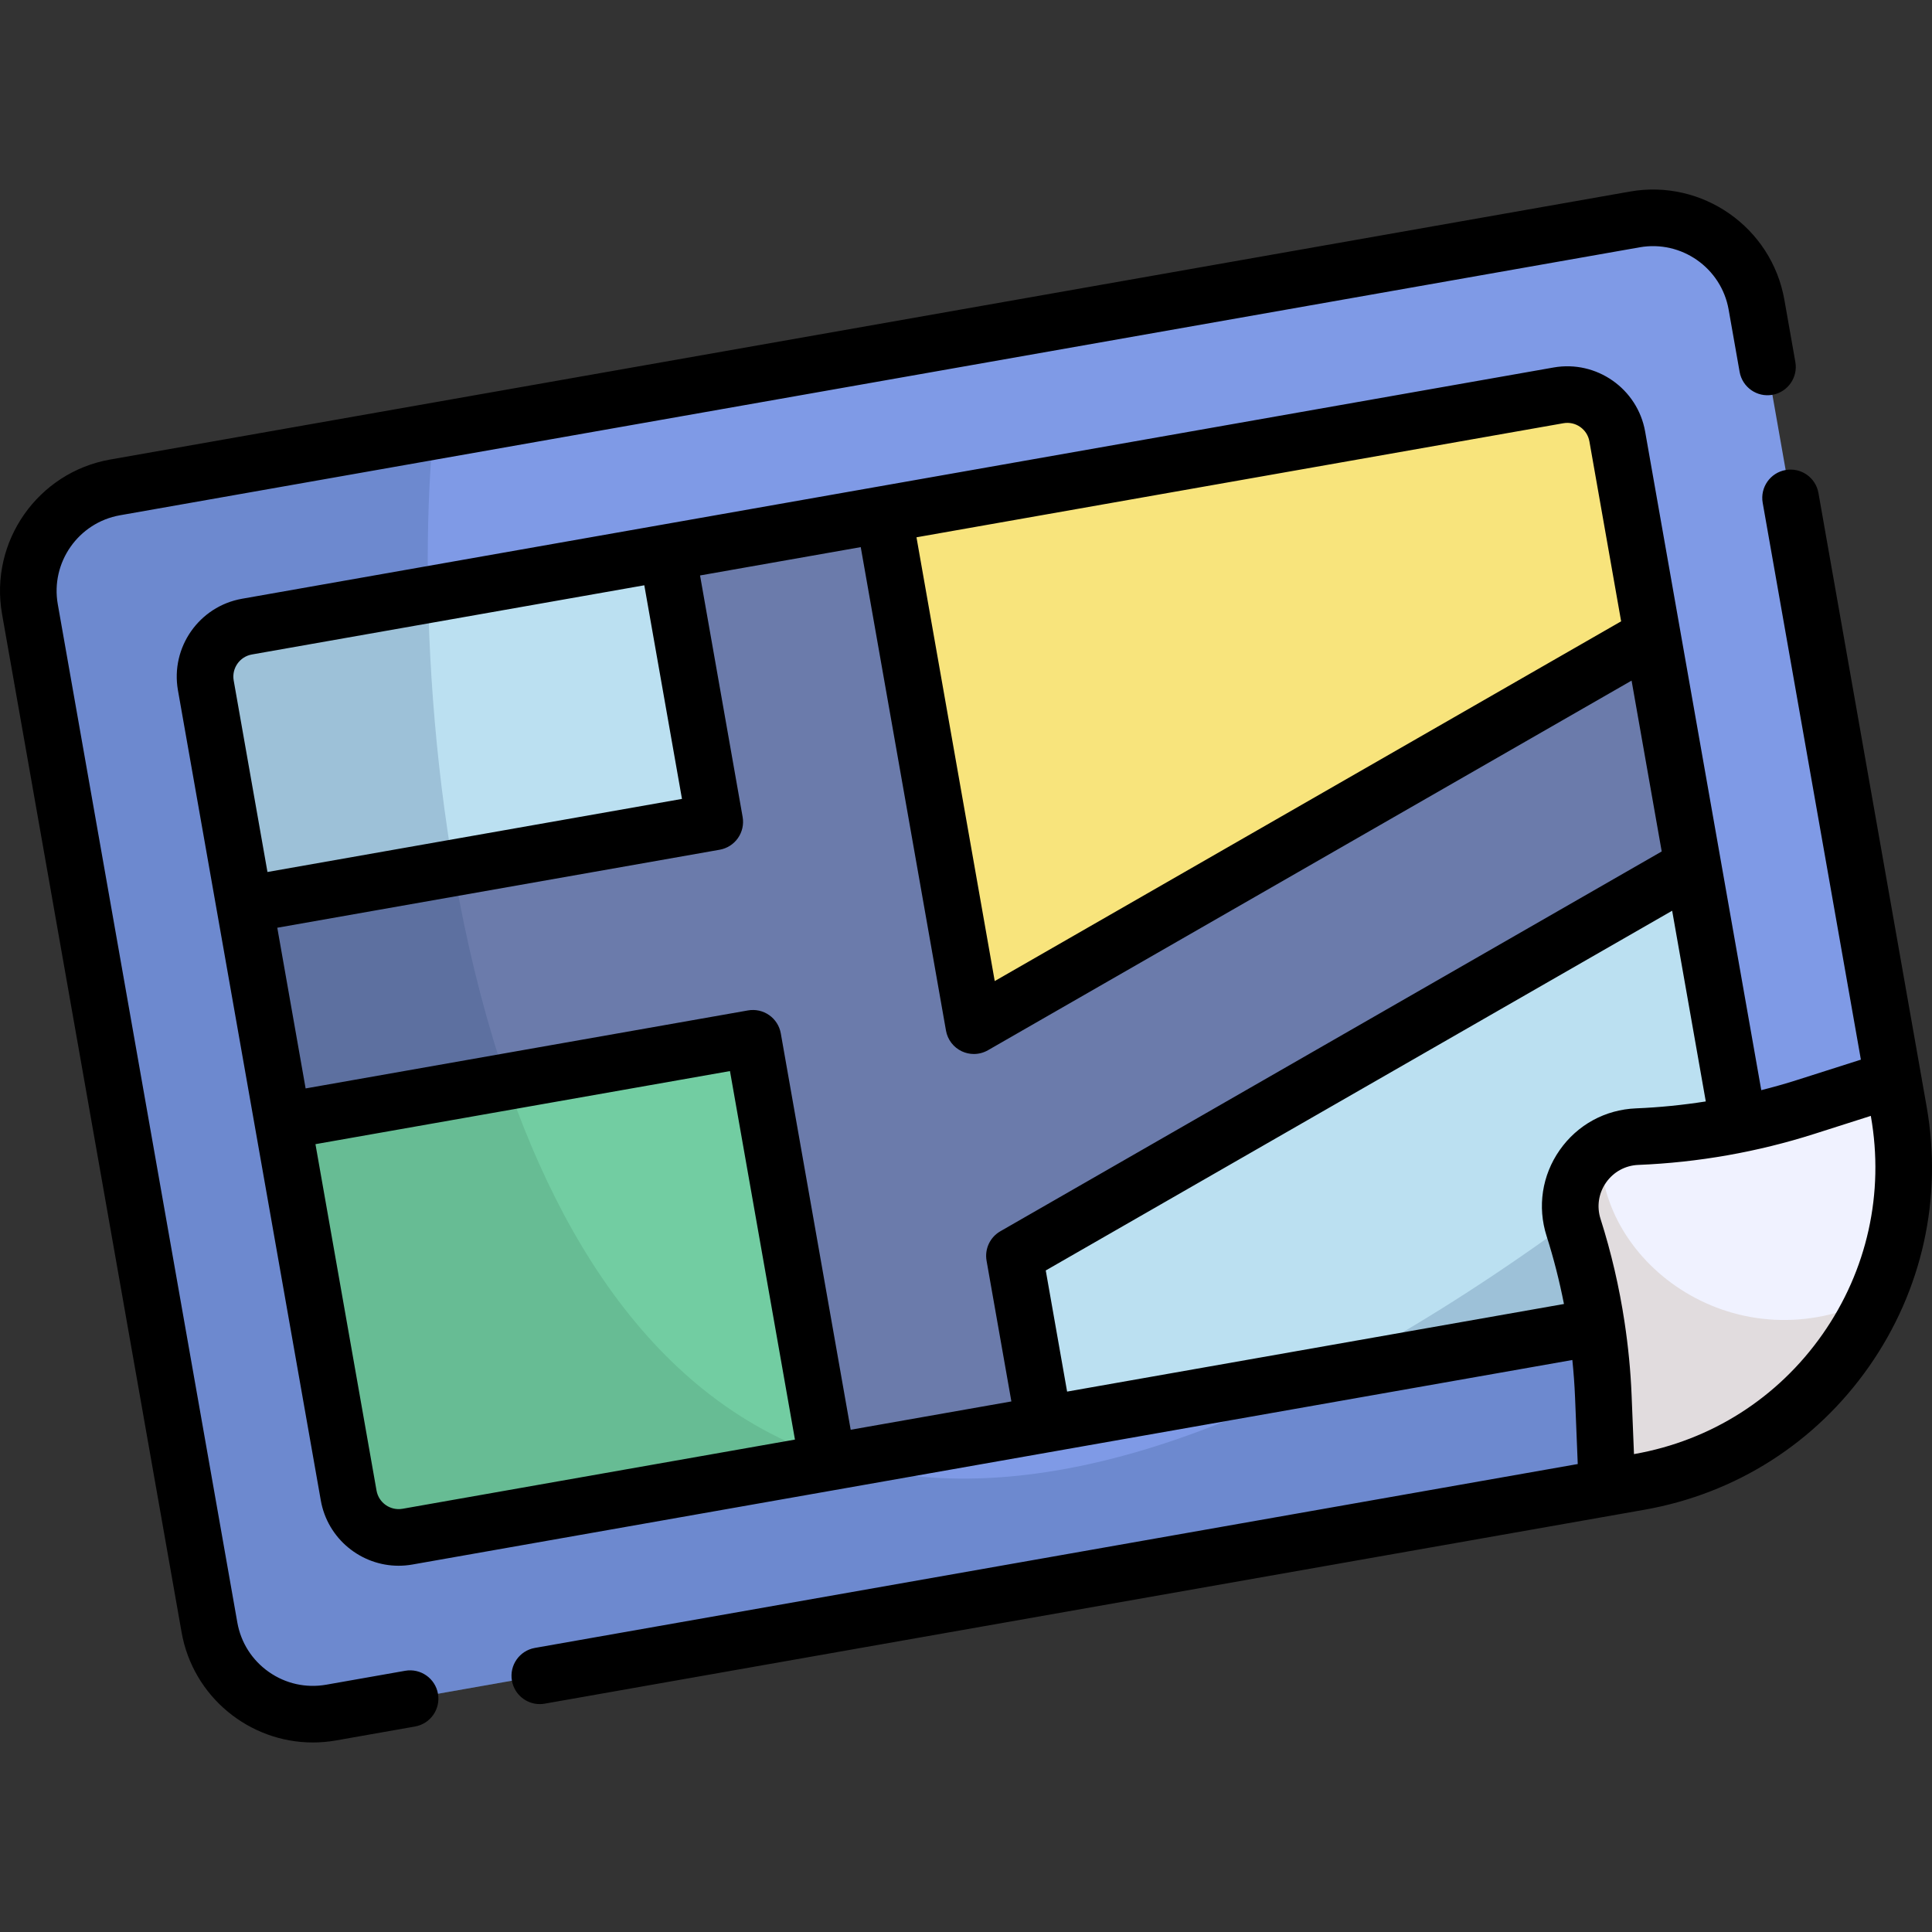 <?xml version="1.0" encoding="iso-8859-1"?>
<!-- Generator: Adobe Illustrator 19.0.0, SVG Export Plug-In . SVG Version: 6.00 Build 0)  -->
<svg version="1.1" id="Capa_1" xmlns="http://www.w3.org/2000/svg" xmlns:xlink="http://www.w3.org/1999/xlink" x="0px" y="0px"
	 viewBox="0 0 511.999 511.999" style="enable-background:new 0 0 511.999 511.999;" xml:space="preserve">
<rect x="0" y="0" width="511.999" height="511.999" fill="#333333" stroke="none"/>
<path style="fill:#7F9AE6;" d="M428.755,393.72L87.764,453.846c-15.146,2.671-29.587-7.442-32.258-22.588L7.926,161.422
	c-2.671-15.146,7.442-29.587,22.588-32.258l402.717-71.01c15.146-2.671,29.587,7.442,32.258,22.588l36.695,208.11
	C510.867,338.088,477.991,385.039,428.755,393.72z"/>
<path style="fill:#FFFFFF;" d="M92.4,396.322L54.545,181.634c-1.289-7.313,3.593-14.286,10.906-15.576l347.57-61.286
	c7.313-1.289,14.286,3.593,15.576,10.906l37.855,214.688c1.289,7.313-3.593,14.286-10.906,15.576l-347.57,61.286
	C100.662,408.517,93.689,403.635,92.4,396.322z"/>
<path style="fill:#BBE0F1;" d="M92.4,396.322L54.545,181.634c-1.289-7.313,3.593-14.286,10.906-15.576l347.57-61.286
	c7.313-1.289,14.286,3.593,15.576,10.906l37.855,214.688c1.289,7.313-3.593,14.286-10.906,15.576l-347.57,61.286
	C100.662,408.517,93.689,403.635,92.4,396.322z"/>
<path style="fill:#F8E47C;" d="M413.02,104.773l-197.865,34.889l29.176,165.468l196.911-117.726l-12.647-71.727
	C427.305,108.366,420.332,103.483,413.02,104.773z"/>
<path style="fill:#72CDA2;" d="M92.4,396.322c1.289,7.313,8.263,12.196,15.576,10.906l130.95-23.09L215.99,254.063L71.798,279.488
	L92.4,396.322z"/>
<path style="opacity:0.15;fill:#2C6245;enable-background:new    ;" d="M107.975,407.228l114.029-20.107
	c-49.751-15.04-77.937-63.875-93.059-117.71l-57.146,10.077l20.601,116.834C93.689,403.635,100.662,408.517,107.975,407.228z"/>
<polygon style="fill:#6B7BAB;" points="437.916,168.54 258.083,271.817 234.189,136.305 176.833,146.419 189.419,217.801 
	64.797,239.776 74.909,297.133 199.532,275.158 219.348,387.534 276.704,377.42 268.836,332.803 448.67,229.526 "/>
<path style="fill:#F0F2FF;" d="M501.677,285.972l-23.099,7.365c-14.482,4.617-29.518,7.269-44.706,7.883l0,0
	c-12.19,0.493-20.566,12.455-16.86,24.078l0,0c4.618,14.482,7.269,29.518,7.883,44.706l0.98,24.225l8.569-1.511
	c46.094-8.128,76.872-52.082,68.744-98.176L501.677,285.972z"/>
<path style="opacity:0.15;fill:#8C6023;enable-background:new    ;" d="M424.179,304.431c-6.424,4.415-9.764,12.72-7.167,20.866l0,0
	c4.617,14.482,7.269,29.518,7.883,44.706l0.98,24.225l8.569-1.511c28.755-5.07,51.544-24.084,62.652-48.86
	C460.565,362.211,423.499,335.027,424.179,304.431z"/>
<path style="opacity:0.2;fill:#254A74;enable-background:new    ;" d="M219.108,386.174l0.24,1.36l2.578-0.454
	C220.977,386.792,220.04,386.486,219.108,386.174z M417.012,325.297L417.012,325.297c-0.198-0.621-0.355-1.244-0.485-1.865
	c-86.711,63.18-149.432,77.281-194.482,63.682l-114.07,20.114c-7.313,1.289-14.286-3.593-15.576-10.906l-17.49-99.189l59.413-10.476
	c-21.35-61.999-23.14-135.344-19.441-172.369l-84.369,14.877c-15.146,2.671-25.258,17.113-22.588,32.258l47.579,269.836
	c2.671,15.146,17.113,25.259,32.258,22.588l340.992-60.126c0.009-0.002,0.018-0.004,0.027-0.005l-2.908,0.513l-0.98-24.225
	C424.281,354.816,421.629,339.779,417.012,325.297z"/>
<path d="M107.378,442.773l-20.917,3.688c-5.351,0.94-10.751-0.253-15.203-3.371c-4.451-3.117-7.423-7.781-8.367-13.134
	L15.312,160.12c-1.948-11.049,5.456-21.622,16.505-23.571l402.718-71.01c11.053-1.947,21.621,5.456,23.57,16.505l2.91,16.504
	c0.72,4.079,4.614,6.807,8.688,6.083c4.079-0.719,6.803-4.609,6.083-8.688l-2.91-16.504c-3.385-19.194-21.749-32.06-40.946-28.67
	L29.211,121.778c-19.194,3.385-32.055,21.754-28.67,40.947L48.12,432.561c3.021,17.128,17.97,29.212,34.79,29.211
	c2.03,0,4.089-0.176,6.155-0.541l20.916-3.688c4.08-0.719,6.804-4.608,6.084-8.688C115.345,444.777,111.456,442.051,107.378,442.773
	z M510.574,293.239l-1.51-8.567c0-0.001,0-0.002-0.001-0.003l-27.16-154.028c-0.719-4.079-4.611-6.803-8.689-6.083
	c-4.079,0.719-6.803,4.609-6.083,8.689l26.022,147.571l-16.853,5.374c-3.155,1.006-6.341,1.901-9.547,2.711L435.98,114.378
	c-2.005-11.375-12.894-18.996-24.264-16.99l-178.825,31.531c-0.002,0-0.004,0.001-0.007,0.001c-0.002,0-0.004,0.001-0.007,0.001
	L64.149,158.673c-11.374,2.005-18.995,12.89-16.99,24.265l10.251,58.135c0,0.002,0,0.005,0.001,0.007
	c0,0.003,0.001,0.005,0.002,0.007l27.603,156.537c1.789,10.149,10.647,17.311,20.616,17.311c1.203,0,2.423-0.104,3.648-0.32
	l307.407-54.204c0.335,3.289,0.583,6.589,0.717,9.897l0.715,17.674l-276.371,48.732c-4.079,0.719-6.803,4.608-6.083,8.689
	c0.642,3.639,3.806,6.198,7.377,6.198c0.433,0,0.871-0.037,1.311-0.115l285.708-50.378c0.009-0.002,0.022-0.004,0.032-0.006
	l5.657-0.998c24.266-4.278,45.413-17.75,59.546-37.934C509.426,341.984,514.853,317.504,510.574,293.239z M414.322,112.158
	c1.563-0.275,3.142,0.074,4.442,0.985c1.301,0.911,2.169,2.274,2.445,3.838l8.406,47.676l-166.003,95.335l-20.737-117.604
	L414.322,112.158z M61.93,180.333c-0.568-3.229,1.595-6.319,4.823-6.889l103.995-18.338l9.982,56.611l-109.851,19.37L61.93,180.333z
	 M106.673,399.842c-3.234,0.565-6.318-1.596-6.888-4.823l-16.187-91.803l109.851-19.37l17.22,97.658L106.673,399.842z M225.44,378.9
	l-18.522-105.045c-0.345-1.958-1.454-3.7-3.084-4.841c-1.629-1.141-3.642-1.588-5.604-1.242L80.993,288.444l-7.509-42.585
	l117.237-20.672c1.959-0.345,3.7-1.454,4.841-3.084c1.141-1.629,1.588-3.646,1.242-5.605l-11.285-63.997l42.585-7.509
	l22.592,128.127c0.424,2.406,1.994,4.455,4.208,5.491c1.01,0.472,2.095,0.706,3.178,0.706c1.292,0,2.582-0.334,3.735-0.996
	l170.568-97.956l7.984,45.279L265.101,326.299c-2.739,1.573-4.199,4.695-3.65,7.807l6.574,37.286L225.44,378.9z M413.337,304.782
	c-4.689,6.696-5.954,15.004-3.471,22.793c1.884,5.91,3.404,11.921,4.598,17.995l-131.669,23.217l-5.66-32.102l166.003-95.333
	l8.912,50.541c-6.116,0.955-12.285,1.583-18.482,1.834C425.4,294.056,418.026,298.086,413.337,304.782z M483.005,353.565
	c-11.835,16.902-29.543,28.183-49.864,31.766l-0.119,0.021l-0.633-15.65c-0.262-6.485-0.9-12.941-1.869-19.345
	c0-0.001,0-0.002,0-0.003c0-0.001,0-0.001,0-0.001c-1.4-9.255-3.513-18.399-6.362-27.335c-1.05-3.292-0.515-6.803,1.467-9.633
	c1.981-2.83,5.098-4.533,8.55-4.673c15.857-0.642,31.563-3.411,46.683-8.232l14.924-4.759l0.022,0.12
	C499.385,316.163,494.84,336.663,483.005,353.565z"/>
<g>
</g>
<g>
</g>
<g>
</g>
<g>
</g>
<g>
</g>
<g>
</g>
<g>
</g>
<g>
</g>
<g>
</g>
<g>
</g>
<g>
</g>
<g>
</g>
<g>
</g>
<g>
</g>
<g>
</g>
</svg>
